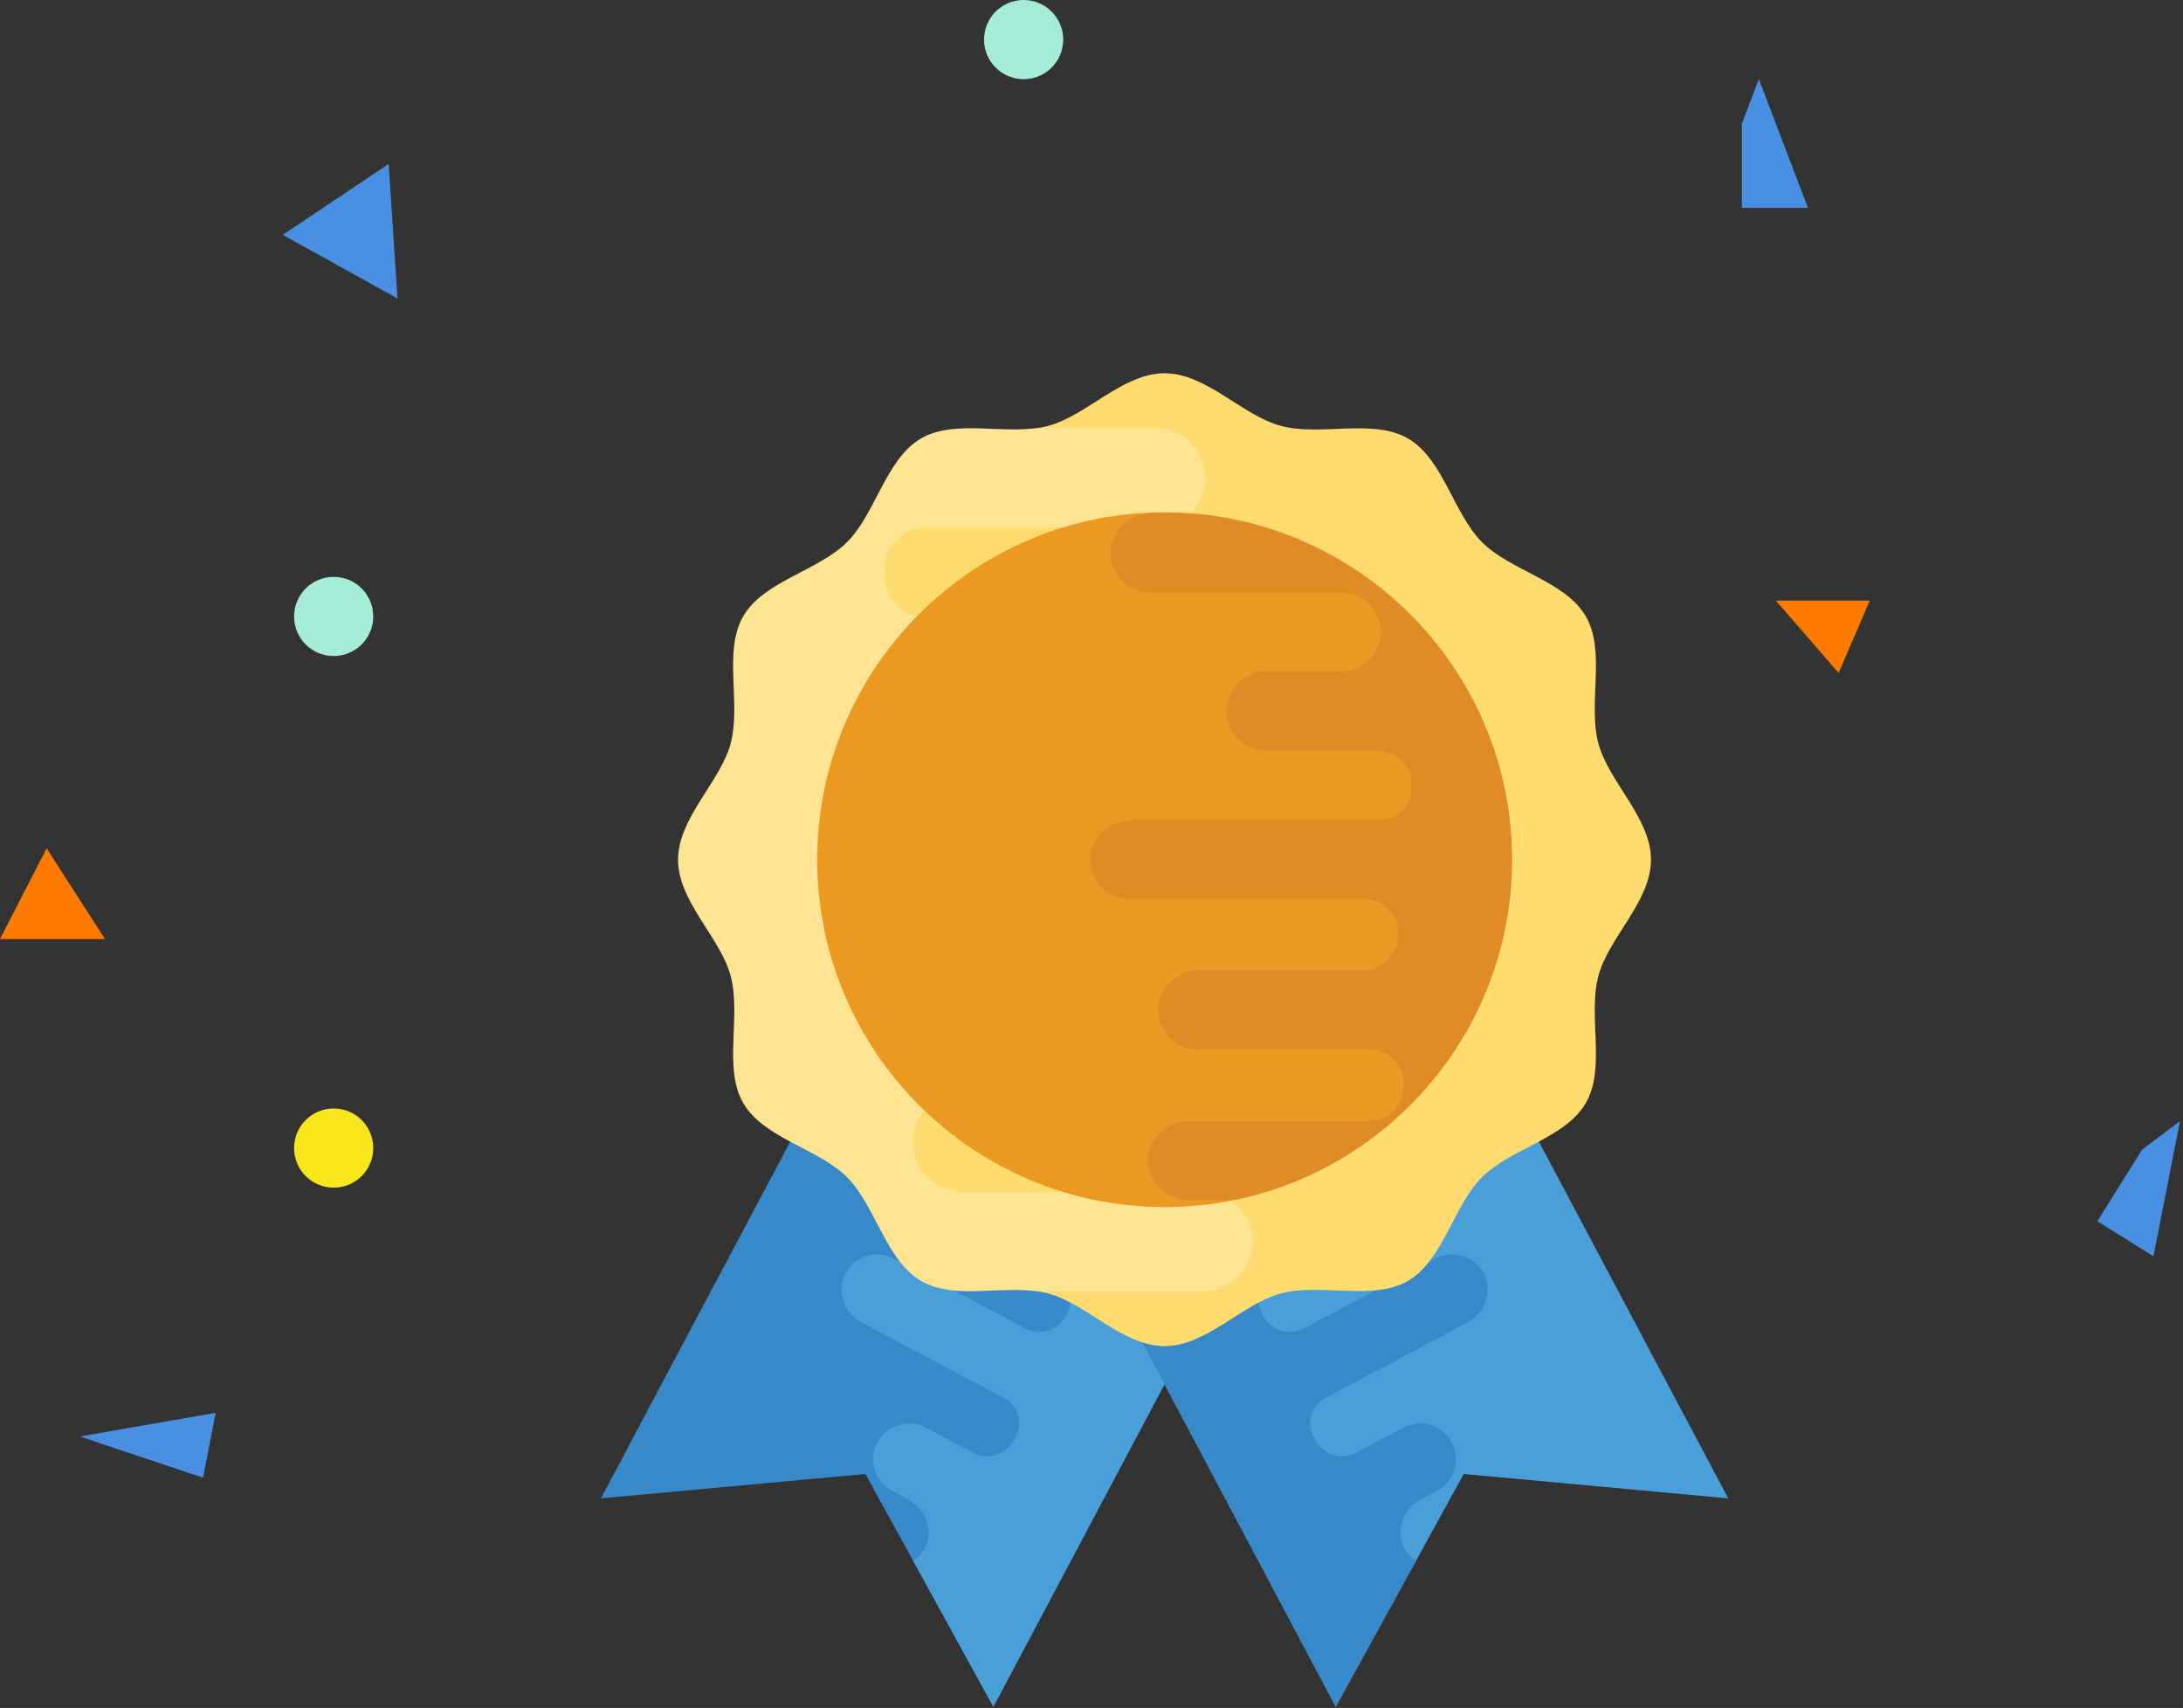 <svg xmlns="http://www.w3.org/2000/svg" width="193" height="151" viewBox="0 0 193 151">
  <rect x="0" y="0" width="193" height="151" fill="#333333" stroke="none"/>
  <g fill="none" fill-rule="evenodd">
    <g fill-rule="nonzero" transform="translate(53 33)">
      <polygon fill="#3789C9" points="25.876 50.956 .125 99.471 23.509 97.314 34.827 117.889 60.578 69.377"/>
      <g fill="#4B9FD8" transform="translate(21.198 50.92)">
        <path d="M7.627,52.845 C8.35,51.293 7.594,49.439 6.083,48.635 L4.601,47.846 C3.119,47.002 2.555,45.125 3.362,43.607 C4.181,42.062 6.105,41.472 7.65,42.29 L11.838,44.513 C13.132,45.199 14.754,44.701 15.421,43.4 L15.524,43.201 C16.291,41.973 15.837,40.351 14.562,39.677 L2.035,33.026 C0.509,32.215 -0.24,30.368 0.472,28.812 C1.257,27.157 3.24,26.505 4.837,27.352 L16.457,33.52 C17.751,34.206 19.373,33.708 20.059,32.414 L20.125,32.245 L20.143,32.208 C20.884,30.851 20.365,29.148 18.997,28.422 L12.479,24.964 C10.953,24.153 10.204,22.306 10.927,20.731 C11.705,19.095 13.696,18.424 15.292,19.272 L22.492,23.094 C23.837,23.81 25.445,23.212 26.141,21.856 C26.152,21.837 26.152,21.837 26.16,21.819 C26.171,21.8 26.171,21.8 26.178,21.782 C26.912,20.444 26.506,18.778 25.157,18.066 L17.39,13.944 C15.882,13.144 15.133,11.297 15.845,9.742 C16.63,8.086 18.613,7.434 20.21,8.282 L39.372,18.453 L13.622,66.968 L6.536,54.069 C6.982,53.759 7.38,53.376 7.627,52.845 Z"/>
        <polygon points="52.847 .035 78.598 48.55 55.214 46.394 43.896 66.968 18.145 18.457"/>
      </g>
      <path fill="#3789C9" d="M71.095,103.766 C70.373,102.214 71.129,100.359 72.64,99.556 L74.122,98.767 C75.604,97.922 76.168,96.046 75.361,94.527 C74.542,92.982 72.618,92.393 71.073,93.211 L66.885,95.434 C65.591,96.12 63.969,95.622 63.302,94.321 L63.199,94.122 C62.432,92.894 62.885,91.272 64.161,90.597 L76.692,83.947 C78.218,83.136 78.966,81.289 78.255,79.733 C77.469,78.078 75.486,77.425 73.89,78.273 L62.27,84.441 C60.976,85.126 59.354,84.629 58.668,83.335 L58.602,83.165 L58.583,83.128 C57.842,81.772 58.362,80.068 59.73,79.342 L66.248,75.884 C67.774,75.073 68.522,73.226 67.8,71.652 C67.022,70.015 65.031,69.344 63.435,70.192 L56.227,74.019 C54.882,74.734 53.275,74.137 52.578,72.78 C52.567,72.762 52.567,72.762 52.559,72.743 C52.552,72.725 52.548,72.725 52.541,72.706 C51.807,71.368 52.213,69.702 53.562,68.99 L61.33,64.869 C62.837,64.069 63.586,62.222 62.874,60.666 C62.089,59.011 60.106,58.358 58.509,59.206 L39.347,69.377 L65.097,117.893 L72.194,104.993 C71.741,104.68 71.342,104.297 71.095,103.766 Z"/>
      <path fill="#FFDB70" d="M92.964,43.004 C92.964,46.705 89.226,49.868 88.312,53.282 C87.368,56.814 88.997,61.418 87.206,64.511 C85.392,67.648 80.574,68.53 78.026,71.073 C75.479,73.621 74.601,78.435 71.464,80.253 C68.371,82.041 63.77,80.411 60.235,81.359 C56.821,82.273 53.658,86.011 49.957,86.011 C46.255,86.011 43.092,82.273 39.678,81.359 C36.147,80.415 31.542,82.044 28.449,80.253 C25.312,78.439 24.431,73.621 21.887,71.073 C19.34,68.526 14.525,67.648 12.708,64.511 C10.92,61.418 12.549,56.817 11.602,53.282 C10.687,49.868 6.949,46.705 6.949,43.004 C6.949,39.302 10.687,36.139 11.602,32.726 C12.545,29.194 10.916,24.589 12.708,21.496 C14.521,18.359 19.34,17.478 21.887,14.934 C24.435,12.387 25.312,7.572 28.449,5.755 C31.542,3.967 36.143,5.596 39.678,4.649 C43.096,3.738 46.259,0 49.96,0 C53.662,0 56.825,3.738 60.238,4.652 C63.77,5.596 68.375,3.967 71.468,5.758 C74.605,7.572 75.486,12.391 78.03,14.938 C80.577,17.485 85.392,18.363 87.209,21.5 C88.997,24.593 87.368,29.194 88.315,32.729 C89.226,36.139 92.964,39.302 92.964,43.004 Z"/>
      <path fill="#FFF" d="M55.615,38.27 L29.463,38.27 C27.428,38.27 25.762,36.604 25.762,34.569 L25.791,34.315 L25.791,34.259 C25.762,32.114 27.517,30.359 29.662,30.359 L47.789,30.359 C50.193,30.359 52.309,28.578 52.452,26.178 C52.567,23.664 50.558,21.544 48.043,21.544 L28.844,21.544 C26.724,21.544 25.142,19.764 25.168,17.644 C25.168,17.614 25.168,17.614 25.168,17.589 C25.168,17.563 25.168,17.559 25.168,17.533 C25.139,15.414 26.724,13.633 28.844,13.633 L48.935,13.633 C51.31,13.633 53.429,11.852 53.569,9.478 C53.684,6.934 51.675,4.844 49.16,4.844 L38.609,4.844 C35.255,5.294 31.244,4.144 28.453,5.758 C25.316,7.572 24.438,12.391 21.891,14.938 C19.343,17.485 14.529,18.363 12.711,21.5 C10.923,24.593 12.549,29.194 11.605,32.729 C10.691,36.143 6.953,39.306 6.953,43.007 C6.953,46.709 10.691,49.872 11.605,53.286 C12.549,56.817 10.92,61.422 12.711,64.515 C14.525,67.652 19.343,68.533 21.891,71.077 C24.438,73.624 25.316,78.439 28.453,80.256 C31.244,81.871 35.255,80.721 38.609,81.171 L53.131,81.171 C55.505,81.171 57.625,79.39 57.765,77.016 C57.879,74.472 55.87,72.382 53.356,72.382 L32.103,72.378 C29.596,72.378 27.579,70.281 27.712,67.744 C27.837,65.366 29.972,63.582 32.353,63.582 L40.593,63.582 C42.963,63.512 44.873,61.573 44.873,59.188 C44.873,56.758 42.893,54.779 40.464,54.779 L27.974,54.779 C25.939,54.779 24.272,53.112 24.302,51.077 L24.302,50.76 C24.162,48.755 25.773,47.059 27.778,47.059 L55.361,47.059 C57.761,47.059 59.881,45.278 60.025,42.904 C60.135,40.36 58.13,38.27 55.615,38.27 Z" opacity=".25"/>
      <path fill="#EC9922" d="M49.96,73.717 C33.024,73.717 19.248,59.936 19.248,43.004 C19.248,26.071 33.024,12.291 49.96,12.291 C66.896,12.291 80.673,26.071 80.673,43.004 C80.673,59.936 66.896,73.717 49.96,73.717 Z"/>
      <path fill="#E18B26" d="M80.673,43.004 C80.673,26.665 67.836,13.301 51.722,12.379 L48.862,12.379 C46.974,12.379 45.289,13.795 45.175,15.683 C45.087,17.703 46.679,19.369 48.681,19.369 L65.58,19.373 C67.575,19.373 69.178,21.039 69.071,23.059 C68.972,24.951 67.276,26.37 65.381,26.37 L58.83,26.37 C56.946,26.425 55.424,27.966 55.424,29.865 C55.424,31.797 56.998,33.371 58.93,33.371 L68.861,33.371 C70.48,33.371 71.803,34.698 71.781,36.313 L71.781,36.56 C71.892,38.156 70.612,39.502 69.016,39.502 L47.085,39.502 C45.175,39.502 43.49,40.917 43.376,42.805 C43.288,44.825 44.88,46.491 46.882,46.491 L67.674,46.491 C69.293,46.491 70.616,47.818 70.616,49.433 L70.594,49.636 L70.594,49.68 C70.616,51.387 69.223,52.781 67.516,52.781 L53.101,52.781 C51.192,52.781 49.507,54.196 49.393,56.106 C49.304,58.104 50.897,59.792 52.898,59.792 L68.165,59.792 C69.849,59.792 71.106,61.208 71.084,62.893 C71.084,62.915 71.084,62.915 71.084,62.937 C71.084,62.959 71.084,62.959 71.084,62.981 C71.106,64.666 69.849,66.082 68.165,66.082 L52.191,66.082 C50.303,66.082 48.618,67.497 48.504,69.385 C48.416,71.409 50.008,73.071 52.01,73.071 L56.224,73.071 C70.17,70.163 80.673,57.787 80.673,43.004 Z"/>
    </g>
    <path fill="#F8E71C" fill-rule="nonzero" d="M33,101.5 C33,103.432 31.434,105 29.5,105 C27.566,105 26,103.432 26,101.5 C26,99.565 27.566,98 29.5,98 C31.434,98 33,99.565 33,101.5 Z"/>
    <path fill="#A5EDD8" fill-rule="nonzero" d="M94 3.5C94 5.432 92.434 7 90.5 7 88.566 7 87 5.432 87 3.5 87 1.565 88.566 0 90.5 0 92.434 0 94 1.565 94 3.5zM33 54.5C33 56.432 31.434 58 29.5 58 27.566 58 26 56.432 26 54.5 26 52.565 27.566 51 29.5 51 31.434 51 33 52.565 33 54.5z"/>
    <polygon fill="#4A90E2" points="31.849 14.183 26.702 24.205 38.3 24.205" transform="rotate(29 32.501 19.194)"/>
    <polygon fill="#FF7B00" points="163.266 51.109 157.925 57.475 166.399 57.337" transform="rotate(50 162.162 54.292)"/>
    <polygon fill="#4A90E2" points="188 102.923 188 110.381 193.846 110.381 189.503 99" transform="rotate(32 190.923 104.69)"/>
    <polygon fill="#4A90E2" points="154 10.923 154 18.381 159.846 18.381 155.503 7"/>
    <polygon fill="#4A90E2" points="10 132.381 15.846 132.381 11.503 121" transform="rotate(-79 12.923 126.69)"/>
    <polygon fill="#FF7B00" points="4.12 75 0 83.021 9.283 83.021"/>
  </g>
</svg>

